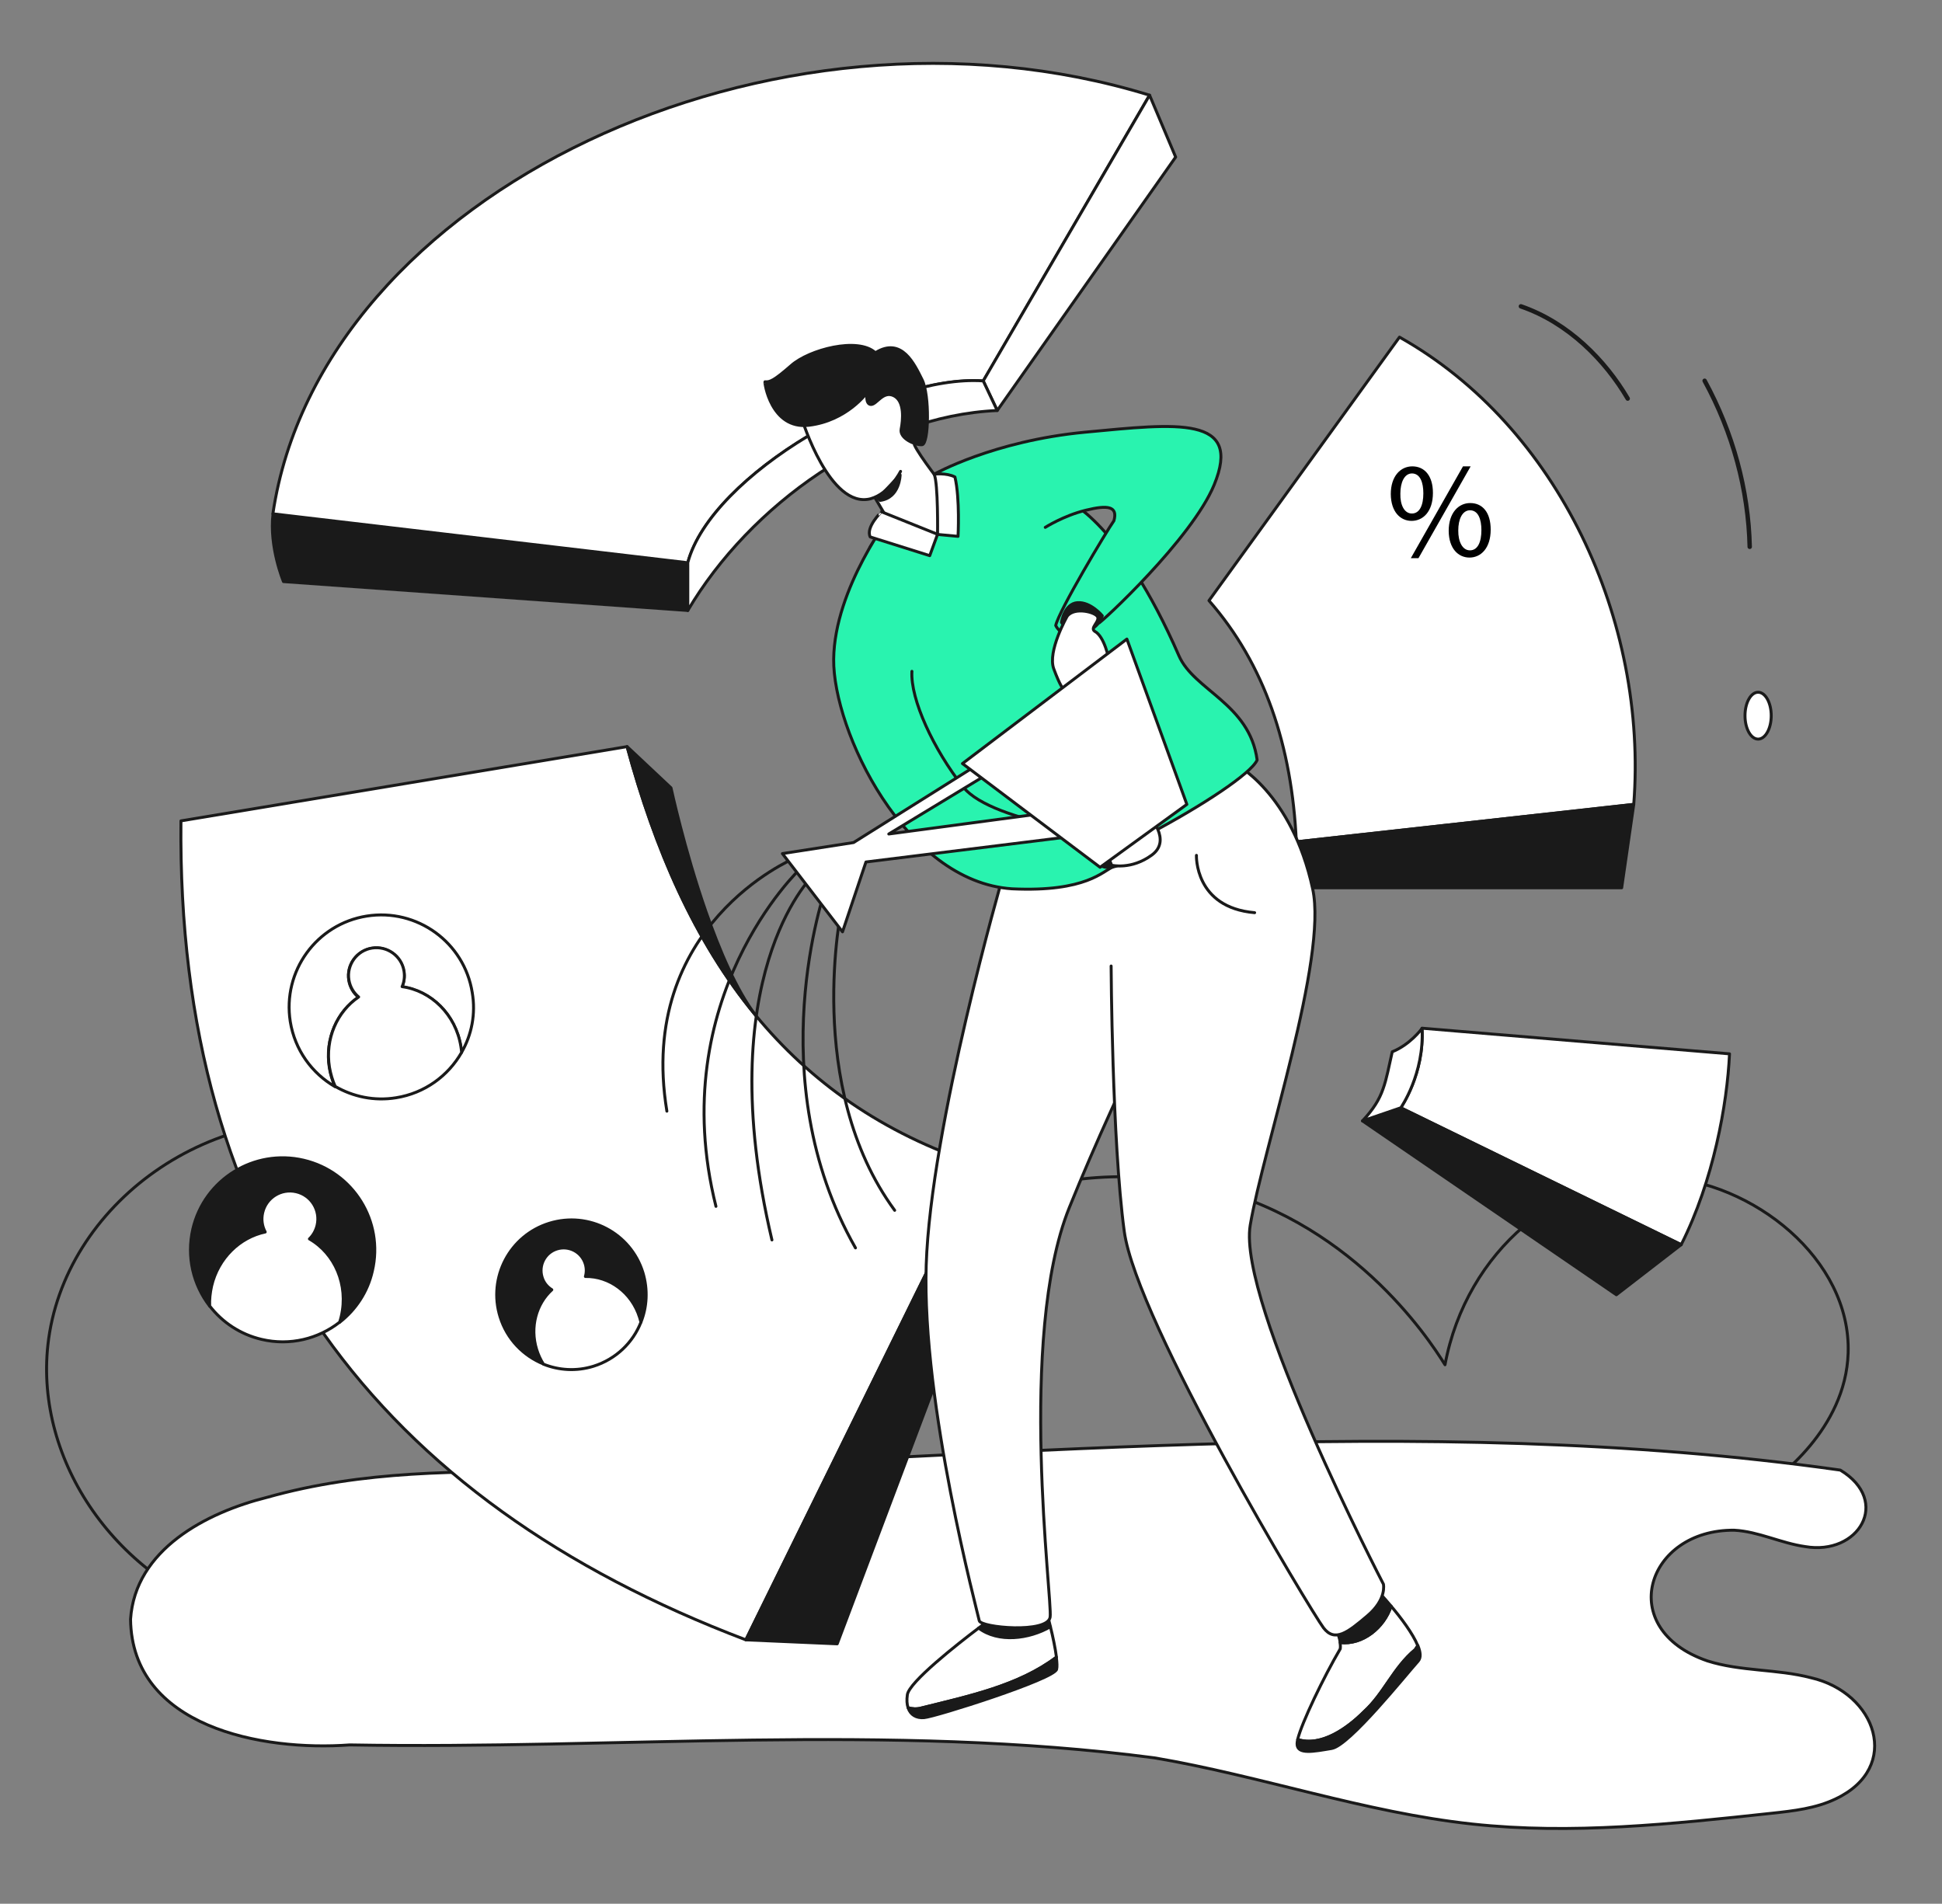 <?xml version="1.0" encoding="utf-8"?>
<!-- Generator: Adobe Illustrator 26.0.3, SVG Export Plug-In . SVG Version: 6.00 Build 0)  -->
<svg version="1.1" id="Layer_1" xmlns="http://www.w3.org/2000/svg" xmlns:xlink="http://www.w3.org/1999/xlink" x="0px" y="0px"
	 viewBox="0 0 1318 1292" style="enable-background:new 0 0 1318 1292;" xml:space="preserve">
<rect x="0" y="0" width="1318" height="1292" fill="#808080" stroke="none"/>
<style type="text/css">
	.st0{fill:none;stroke:#1A1A1A;stroke-width:2;stroke-linecap:round;stroke-linejoin:round;stroke-miterlimit:10;}
	.st1{fill:#FFFFFF;stroke:#1A1A1A;stroke-width:2;stroke-linecap:round;stroke-linejoin:round;stroke-miterlimit:10;}
	.st2{fill:#1A1A1A;stroke:#1A1A1A;stroke-width:2;stroke-linecap:round;stroke-linejoin:round;stroke-miterlimit:10;}
	.st3{fill:none;stroke:#1A1A1A;stroke-width:3;stroke-linecap:round;stroke-linejoin:round;stroke-miterlimit:10;}
	.st4{fill:#29F3AF;stroke:#1A1A1A;stroke-width:2;stroke-linecap:round;stroke-linejoin:round;stroke-miterlimit:10;}
</style>
<g>
	<path class="st0" d="M165.3,1098.7c-87-26-141.4-107.5-132.8-185.9C42.8,818.5,143,742.2,253,764.2c92.1,54,184.2,108,276.2,162
		c67.4-96.6,180.1-144.7,284.2-122.1c102.3,22.2,155.9,103.8,167.3,122.1c14.5-77.7,79.6-130.5,146.1-127.4
		c62.9,2.9,129.6,55.8,127.5,119.5c-1.7,52-48.4,85.2-55.8,90.3C854.1,1038.6,509.7,1068.6,165.3,1098.7z"/>
	<path class="st1" d="M181.2,1016.2c-41.3,10.3-89.5,35.5-92.6,82.7c0.9,73.2,89.3,89.7,148.7,85.3c181.8,3.2,365.7-14.9,546.3,8.8
		c72.4,12.3,142.6,37,215.6,44.9c67.5,7.3,135.6,0,203.1-7.3c14.9-1.6,30.1-3.3,43.6-9.8c45.2-21.4,27.6-72.1-16.9-82.2
		c-23-6-47.6-4.2-70.2-11.4c-63.4-21.8-41.2-89.4,18.3-88.7c16.4,0.9,31.7,8.8,48,11.1c36.3,6.3,58.7-30.8,23.9-51.9
		c-286.8-40.6-581.8-6.5-870.5,0.9C311.1,998.7,247.1,997.7,181.2,1016.2z"/>
	<g>
		<path class="st2" d="M466.8,381.8v32.5l-274.4-19.6c0,0-9.8-23.3-7.1-46L466.8,381.8z"/>
		<path class="st1" d="M780.2,64.6l-112.9,194c-66.1-4.7-184.6,63.7-200.5,123.3l-281.6-33.2C217.5,130.5,525.2-13.8,780.2,64.6z"/>
		<polygon class="st1" points="797.9,106.6 676.8,278.6 667.3,258.5 780.2,64.6 		"/>
		<path class="st1" d="M676.8,278.6c-83.8,3.7-167.9,64.3-210,135.7v-32.5c15.9-59.6,134.4-128,200.5-123.3L676.8,278.6z"/>
	</g>
	<g>
		<path class="st1" d="M664.7,790.7l-158.5,322.2c-249.7-94.8-386.3-273.6-383.4-555.8l302.8-50.4c18.8,69.5,45.8,132.1,87.2,182.3
			c37,44.9,85.6,80,150.3,101.2C663.6,790.4,664.1,790.6,664.7,790.7z"/>
		<polygon class="st2" points="685,805.5 568.2,1115.6 506.2,1112.9 664.7,790.7 		"/>
		<path class="st2" d="M512.8,689c-41.4-50.2-68.3-112.8-87.2-182.3l29.8,28c0,0,8.9,41.5,23.6,83.7C488.3,645,499.8,672,512.8,689z
			"/>
	</g>
	<g>
		<path class="st1" d="M1108.8,545.9l-229,25.4c-3-65-21.4-120.4-59.3-163.7l129.3-178.8C1057.8,289.5,1118.4,421.4,1108.8,545.9z"
			/>
		<polygon class="st2" points="1108.8,545.9 1100.6,602.5 879.8,602.5 879.8,571.3 		"/>
	</g>
	<path class="st1" d="M1173.8,715.2c-1.6,34.3-10.9,86-32.8,129.5l-190.4-92.9c0,0,16.2-23,14.5-54L1173.8,715.2z"/>
	<polygon class="st2" points="1141,844.7 1097,878.7 924.7,760.7 950.7,751.8 	"/>
	<path class="st1" d="M950.7,751.8l-26,8.9c7.5-8,11.4-14.5,13.9-21.6c2.6-7.2,3.9-14.9,6.3-25.3c11.8-4.7,19.8-15.2,20.2-15.9l0,0
		C966.8,728.8,950.7,751.8,950.7,751.8z"/>
	<g>
		<path class="st1" d="M313.2,714.3c-0.1-1.3-0.3-2.7-0.5-4c-3.5-21.8-20.2-37.9-39.9-40.5c1.4-3.2,1.9-6.8,1.3-10.5
			c-1.7-10.3-11.4-17.4-21.7-15.7c-10.3,1.6-17.4,11.4-15.7,21.7c0.8,4.7,3.2,8.7,6.6,11.5c-14.5,9.8-22.9,28.3-19.8,47.7
			c0.7,4.6,2.1,9,3.9,13c-15.7-9.1-27.3-24.9-30.4-44.2c-5.4-34.1,17.8-66.2,51.9-71.6c34.1-5.4,66.2,17.8,71.6,51.9
			C323,688.1,320.1,702.4,313.2,714.3z"/>
		<path class="st1" d="M312.8,710.2c0.2,1.3,0.4,2.7,0.5,4c-9.1,15.9-25,27.7-44.5,30.8c-14.8,2.4-29.2-0.7-41.3-7.7
			c-1.8-4-3.1-8.4-3.9-13c-3.1-19.4,5.2-37.8,19.8-47.7c-3.4-2.8-5.8-6.8-6.6-11.5c-1.7-10.3,5.4-20.1,15.7-21.7
			c10.3-1.6,20.1,5.4,21.7,15.7c0.6,3.7,0.1,7.3-1.3,10.5C292.6,672.3,309.3,688.5,312.8,710.2z"/>
	</g>
	<g>
		<path class="st2" d="M230.5,897.4c0.4-1.3,0.8-2.6,1.1-3.9c5-21.5-4.3-42.7-21.6-52.6c2.5-2.4,4.4-5.6,5.2-9.2
			c2.4-10.2-3.9-20.4-14.1-22.8c-10.2-2.4-20.4,3.9-22.8,14.1c-1.1,4.6-0.4,9.3,1.7,13.2c-17.2,3.6-31.9,17.5-36.4,36.7
			c-1.1,4.5-1.5,9.1-1.3,13.5c-11.1-14.4-15.8-33.4-11.4-52.4c7.9-33.6,41.6-54.5,75.2-46.6c33.6,7.9,54.5,41.5,46.6,75.2
			C249.5,876.8,241.4,888.9,230.5,897.4z"/>
		<path class="st1" d="M231.6,893.4c-0.3,1.3-0.7,2.6-1.1,3.9c-14.4,11.3-33.7,16.2-52.9,11.7c-14.6-3.4-26.8-11.7-35.3-22.7
			c-0.2-4.4,0.3-8.9,1.3-13.5c4.5-19.1,19.2-33.1,36.4-36.7c-2.1-3.9-2.8-8.5-1.7-13.2c2.4-10.2,12.6-16.5,22.8-14.1
			c10.2,2.4,16.5,12.6,14.1,22.8c-0.9,3.7-2.7,6.8-5.2,9.2C227.3,850.7,236.6,872,231.6,893.4z"/>
	</g>
	<g>
		<path class="st2" d="M435,897.3c-0.2-1.1-0.5-2.1-0.9-3.2c-5.3-17.1-20.6-28.1-36.7-27.9c0.8-2.7,0.8-5.7-0.1-8.6
			c-2.5-8.1-11.1-12.6-19.2-10.1c-8.1,2.5-12.6,11.1-10.1,19.2c1.1,3.7,3.6,6.6,6.6,8.5c-10.5,9.6-15.1,25.3-10.3,40.5
			c1.1,3.6,2.7,7,4.6,10c-13.6-5.5-24.8-16.8-29.5-32c-8.3-26.7,6.6-55.2,33.4-63.5c26.8-8.3,55.2,6.6,63.5,33.4
			C439.8,875.2,439.1,887,435,897.3z"/>
		<path class="st1" d="M434.1,894.1c0.3,1.1,0.6,2.1,0.9,3.2c-5.4,13.8-16.9,25.1-32.2,29.9c-11.6,3.6-23.5,2.8-34-1.4
			c-1.9-3-3.5-6.4-4.6-10c-4.7-15.2-0.2-31,10.3-40.5c-3.1-1.9-5.5-4.8-6.6-8.5c-2.5-8.1,2-16.7,10.1-19.2c8.1-2.5,16.7,2,19.2,10.1
			c0.9,2.9,0.9,5.9,0.1,8.6C413.5,866,428.8,877.1,434.1,894.1z"/>
	</g>
	<path class="st3" d="M1032.2,207.9c32.3,11.1,57.3,36.7,72.5,62.6"/>
	<path class="st3" d="M1156.9,258.4c19.2,35.2,29.7,73.9,30.6,112.7"/>
	<ellipse class="st1" cx="1193.2" cy="485.7" rx="8.9" ry="15.9"/>
	<g>
		<path class="st2" d="M712.9,1104c-1.4-6.1-2.7-10.8-2.7-10.8l-39.5,6.8c0,0-2.5,1.9-6.5,4.9C677.5,1115,698.5,1112.4,712.9,1104z"
			/>
		<path class="st1" d="M625.1,1159.2c32.6-8.1,66.3-15.2,91.9-34.5c-0.8-6.2-2.5-14.3-4.1-20.7c-14.5,8.4-35.4,11-48.7,0.9
			c-14.3,10.8-47.3,36.7-48.4,45.3c-0.5,3.5-0.3,6.4,0.5,8.8C619.1,1159.8,622.1,1160,625.1,1159.2z"/>
		<path class="st2" d="M625.1,1159.2c-3,0.8-6,0.6-8.8-0.2c1.6,4.9,5.7,7.1,10.8,6.7c7.7-0.6,88.2-26.1,90-32.8
			c0.4-1.6,0.3-4.5-0.2-8.2C691.4,1144,657.7,1151.1,625.1,1159.2z"/>
		<path class="st1" d="M925.7,1161.7c13.7-12.4,19.9-29.8,34.8-42.2c0.6-0.9,1.2-1.8,1.7-2.7c-3.4-8.3-11.5-19-18.1-26.8
			c-4.7,14.6-19.3,26.5-34.6,24.7c0.2,1.4,0.3,2.9,0.1,4.3c-11.2,19.1-26.2,50.2-28.9,61.5C896.8,1185.7,914.7,1172.7,925.7,1161.7z
			"/>
		<path class="st2" d="M960.5,1119.5c-14.9,12.4-21.1,29.8-34.8,42.2c-11,11-28.9,24-45,18.9c-0.3,1.2-0.4,2.2-0.4,2.9
			c0,7.5,11.5,5.1,23.5,3.1c12-2,50-49.6,58.7-59.3c2-2.3,1.6-6-0.2-10.5C961.7,1117.7,961.1,1118.6,960.5,1119.5z"/>
		<path class="st2" d="M944.1,1090c-5.2-6.2-9.3-10.5-9.3-10.5l-29.7,23.4c0,0,3.6,5.4,4.5,11.9
			C924.7,1116.5,939.4,1104.6,944.1,1090z"/>
		<path class="st1" d="M680.5,595.2c0,0-48.9,169-51.9,263.4c-3,94.4,35.1,236.6,36,241.3s46.3,8.9,48.1-2.4
			c1.8-11.2-22.4-190,13-277.9s85-181.7,86.2-191.2s-43.1-79.7-43.1-79.7L680.5,595.2z"/>
		<path class="st1" d="M754.1,655.6c0,0,0.6,118.6,8.9,180s127.5,259,135.2,269.1s16.5,3.2,29.8-8.1c13.3-11.2,10.9-21.5,10.9-21.5
			S839.7,884,848.5,831.5c8.9-52.5,52.6-181.2,42.4-228.2c-14.2-65.8-53-85.1-53-85.1l-99.2,27.7"/>
		<path class="st4" d="M724.2,339.6c0,0,36.4,14.6,75.9,105.4c10.2,23.5,48,32.6,53.1,70.8c-8.4,18.6-132.4,86.9-159.4,82
			c-49.1-55.3-106.1-135.5-106.2-178.3s2.9-48.2,2.9-48.2s23.4-39.1,51.7-49.7C670.6,311,724.2,339.6,724.2,339.6z"/>
		<path class="st4" d="M605.3,348.7c0,0-39,50.3-39.5,98.7s48.4,151,121,155.8c50.8,2.4,62-12.4,68.5-14.8
			c1.2-17.1,9.4-20.1,9.4-20.1s-90.9-8.9-111-34.2c-20.1-25.4-35.9-59.5-34.8-78.5"/>
		<path class="st2" d="M743,568.6c0,0-5.1,23,12.2,19.8s11.5-20.9,5-22.1C753.8,565.1,743,568.6,743,568.6z"/>
		<path class="st1" d="M754.5,587.2c0,0,13.3,3.3,27.2-6.9c13.9-10.2-2-26.6-2-26.6s-12.6,16.4-22.6,17.5S754.5,587.2,754.5,587.2z"
			/>
		<path class="st1" d="M611.2,319.9c0,0-7.4,15-20.4,18.6c-27.7,7.1-46.5-54-46.5-54l51.5-33.9c0,0,23.3,17.7,24.8,18.6
			c1.5,0.9,0,27.4,0,32.7c3.2,7.4,20.7,29.5,20.7,29.5l-5,31.3l-33.1-9.1l-9.3-15.7"/>
		<path class="st2" d="M610.9,322.3c0,0-0.2,15.6-13.6,17.3c-1.4-1.5-1.4-1.5-1.4-1.5L610.9,322.3z"/>
		<path class="st2" d="M519.2,259.1c-0.6-0.1,4,32.6,29.8,29.5c25.8-3.1,39.4-22.1,39.4-22.1s-1.2,7.9,2.7,8
			c3.9,0.1,8.2-9.6,15.6-5.9s6.1,16.5,4.9,22.7c-1.2,6.2,9.6,10.9,14.2,10.5c4.6-0.4,5.2-33.8,0-44.1c-5.2-10.3-13.7-29.5-31.7-18.3
			c-11.8-10.9-44.9-2.1-57,8.6C525.1,258.5,522.4,259.4,519.2,259.1z"/>
		<path class="st4" d="M634,321.8c0,0,40.1-22.6,102.5-28.5s107-11.5,87.5,35.8c-15.1,36.6-77.2,94.1-78.7,94.1
			c-7.8,9-23.8,11.4-28.8,1.3c2.1-10,34.8-64.5,39.5-71.1c2.7-9.7-3.8-10.9-19.2-7.1c-15,3.7-27.4,11.6-27.4,11.6"/>
		<path class="st2" d="M720.4,422.4c0,0,1.9-12.8,10.9-13.4s16.8,8.9,16.8,8.9s-1,4.9-8.1,6.3C733,425.7,721.2,424.9,720.4,422.4z"
			/>
		<path class="st1" d="M590.6,364.4l40.4,12.7l5.3-14.5l-38.1-15.3C598.3,347.3,587.3,357.8,590.6,364.4z"/>
		<path class="st1" d="M634,321.8c0,0,8.3-1.1,14.1,1.9c3.5,14.8,2.1,40.3,2.1,40.3l-13.9-1.3C636.3,362.7,636.8,328.2,634,321.8z"
			/>
		<path class="st1" d="M724.3,418.2c0,0-13.6,23.8-9.1,35.8c4.4,11.9,6.4,13.5,6.4,13.5l31-19.9c0,0-2.9-15.7-9.7-19.2
			c-3.2-2.3,3.2-6.3,2.1-9.6C743.8,415.4,729.2,411.7,724.3,418.2z"/>
		<g>
			<g>
				<path class="st0" d="M571.3,615.6c0,0-26.1,121.3,35.9,205.8"/>
				<path class="st0" d="M560.2,603.4c0,0-45.2,128.3,20.4,243.5"/>
				<path class="st0" d="M550.9,595.2c0,0-69.1,67.8-27,246.3"/>
				<path class="st0" d="M543,589.7c0,0-92.5,87.4-57.1,229"/>
				<path class="st0" d="M538.5,582.8c0,0-106.7,45.1-85.9,171.3"/>
			</g>
			<polygon class="st1" points="664.7,518.2 579.3,571.8 531,579.3 571.8,632.4 587.7,585 726.3,567.8 717.2,557.6 711,551.6 
				603.2,566 671.8,524.4 			"/>
			<g>
				<polygon class="st1" points="653.2,518.2 764.8,433.7 805.5,545.9 746.6,588.6 				"/>
			</g>
		</g>
	</g>
	<path class="st1" d="M812,580.5c0,0-1.4,35.4,39.5,38.9"/>
	<g>
		<g>
			<path d="M972.5,334.5c0,12.7-6.7,19-14.5,19c-7.5,0-14-6-14.1-18.2c0-12.1,6.6-18.8,14.6-18.8C966.9,316.5,972.5,323,972.5,334.5
				z M950.4,335c-0.2,7.7,2.7,13.5,7.8,13.5c5.4,0,7.8-5.8,7.8-13.7c0-7.3-2.1-13.5-7.8-13.5C953.1,321.4,950.4,327.4,950.4,335z
				 M957.5,378.8l35.4-62.3h5.2l-35.4,62.3H957.5z M1011.7,359.4c0,12.7-6.7,19-14.4,19c-7.5,0-14-6-14.1-18.1
				c0-12.2,6.6-18.9,14.6-18.9C1006.3,341.4,1011.7,347.9,1011.7,359.4z M989.7,360c-0.1,7.7,2.9,13.5,7.9,13.5
				c5.4,0,7.8-5.8,7.8-13.7c0-7.3-2.1-13.5-7.8-13.5C992.4,346.4,989.7,352.4,989.7,360z"/>
		</g>
	</g>
</g>
</svg>
